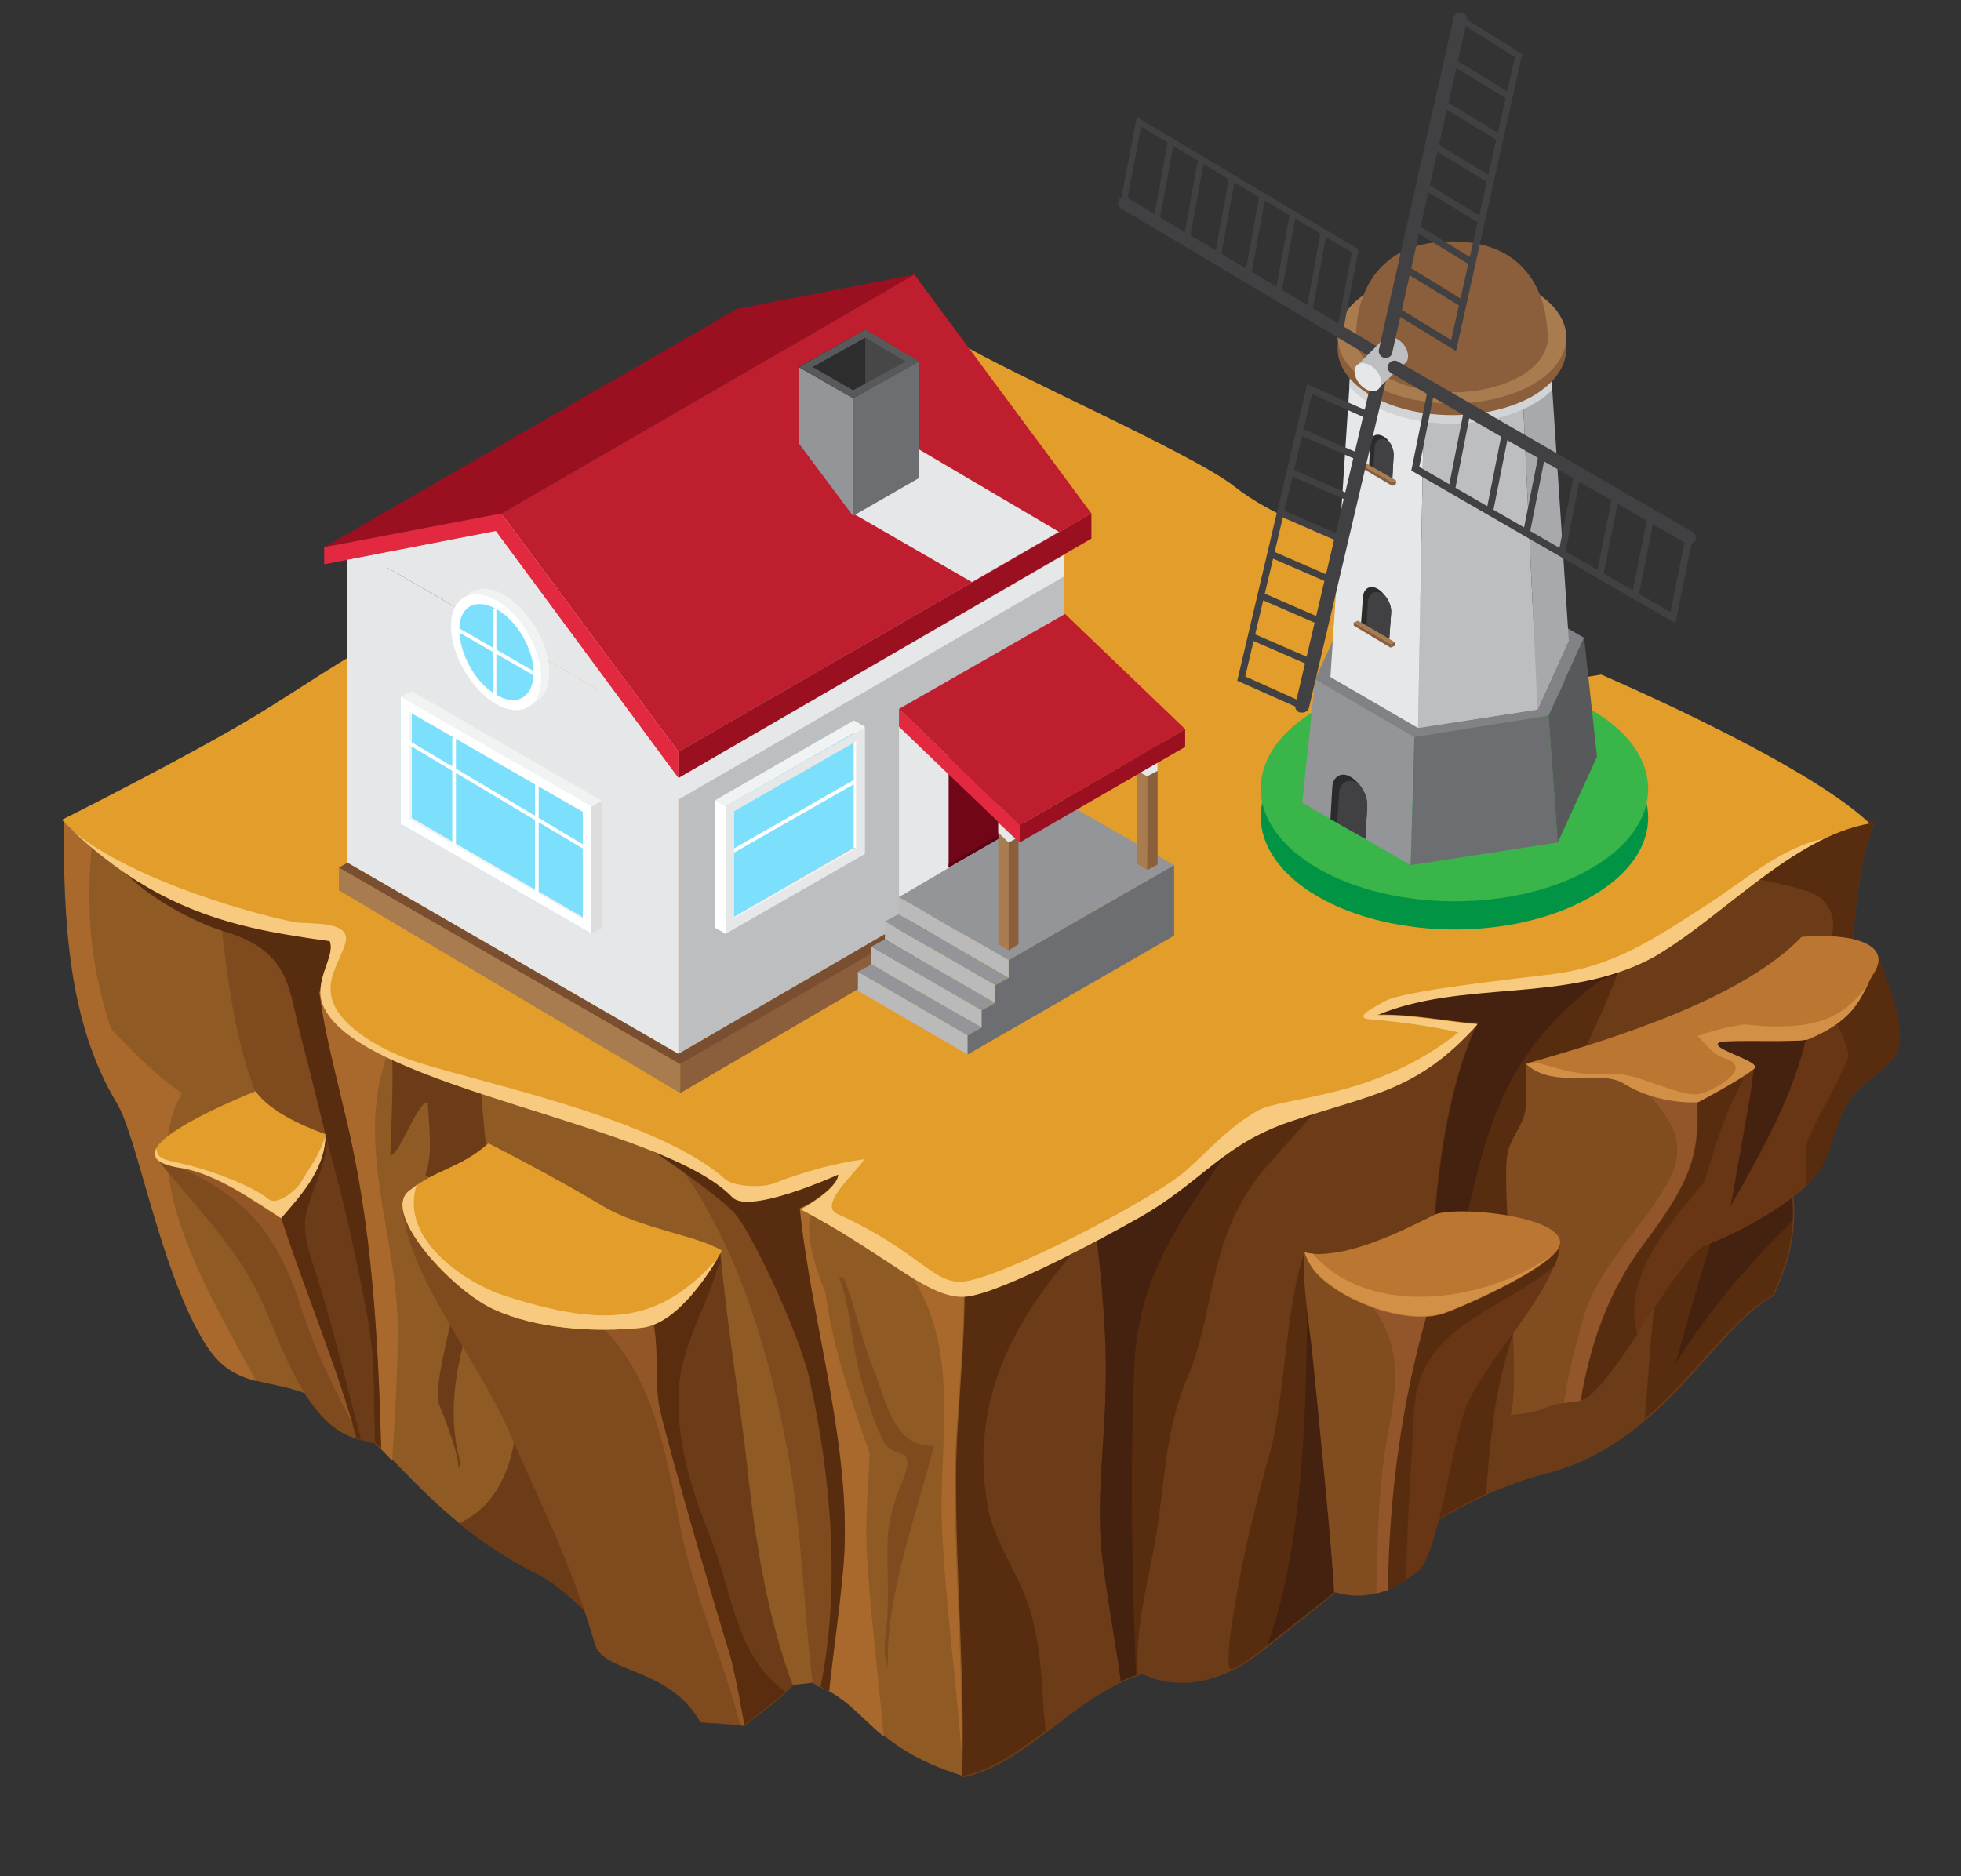 <?xml version="1.0" encoding="utf-8"?>
<!-- Generator: Adobe Illustrator 24.2.0, SVG Export Plug-In . SVG Version: 6.00 Build 0)  -->
<svg version="1.1" id="Layer_1" xmlns="http://www.w3.org/2000/svg" xmlns:xlink="http://www.w3.org/1999/xlink" x="0px" y="0px"
	 viewBox="0 0 320 306.2" style="enable-background:new 0 0 320 306.2;" xml:space="preserve">
<rect x="0" y="0" width="320" height="306.2" fill="#333333" stroke="none"/>
<style type="text/css">
	.st0{fill:#94D7EB;}
	.st1{fill:#582D0F;}
	.st2{fill:#6C3B17;}
	.st3{fill:#45220F;}
	.st4{fill:#905A24;}
	.st5{fill:#A9692C;}
	.st6{fill:#7F4A1E;}
	.st7{fill:#814C1F;}
	.st8{fill:#93562B;}
	.st9{fill:#683515;}
	.st10{fill:#5A2D0F;}
	.st11{fill:#935627;}
	.st12{fill:#E29D2A;}
	.st13{fill:#F8CA80;}
	.st14{fill:#BB7731;}
	.st15{fill:#D19046;}
	.st16{fill:#B8874C;}
	.st17{opacity:0.48;fill:#74441C;enable-background:new    ;}
	.st18{fill:#009444;}
	.st19{fill:#39B54A;}
	.st20{fill:#808285;}
	.st21{fill:#939598;}
	.st22{fill:#6D6E71;}
	.st23{fill:#58595B;}
	.st24{fill:#BCBEC0;}
	.st25{fill:#D1D3D4;}
	.st26{fill:#E6E7E8;}
	.st27{fill:#A7A9AC;}
	.st28{fill:#2B2B2B;}
	.st29{fill:#414042;}
	.st30{fill:#8B5E3C;}
	.st31{fill:#A97C50;}
	.st32{fill:#BE1E2D;}
	.st33{fill:#9B1021;}
	.st34{fill:#E2293F;}
	.st35{fill:#474747;}
	.st36{fill:#2D2D2D;}
	.st37{fill:#7A4E31;}
	.st38{fill:#BABABA;}
	.st39{fill:#7CE0FC;}
	.st40{fill:#FFFFFF;}
	.st41{fill:#F1F2F2;}
	.st42{fill:#DDDDDD;}
	.st43{fill:#700618;}
	.st44{fill:#5B0417;}
</style>
<path class="st0" d="M-188,20.8c-0.4,1.5-0.8,2.9-1.3,4.4C-188.7,23.8-188.3,22.3-188,20.8z"/>
<g>
	<path class="st1" d="M83.4,91.6c-0.2,1.2-0.7,2.5-0.8,3.8c-0.2,1.5-0.1,3.1-0.5,4.5l-0.2,0.1c0.8,0.4,2.9-0.5,3.9-0.5
		c1.4-0.1,3.2,0.6,2.8-1.1C88.1,95.6,85,93.9,83.4,91.6z"/>
	<path class="st1" d="M247.2,108.5c-2.1,1-4.3,1.7-5.9,3.3c-1.5,1.5-2.3,2.8,0,3.9c1.6,0.8,3.3,1,5.1,1.1c1.9,0.1,3.7-0.4,5.3,0.5
		c0-3.8,0.7-7.7,0.6-11.3C251.1,105.7,248.2,108,247.2,108.5z"/>
	<g>
		<path class="st2" d="M305.9,134.3l-4.5-1c-9.8-2.5-21-2.5-31.3-3c-22.9-1.1-44.8,2.4-65.2,11.4c-21.4,9.4-45.6,26.8-53.4,48.4
			c-5.5,15.2-9.6,32.8-6.9,48.9c2.8,17,12.7,33.8,12.5,51.1c10.4-2.1,18.5-13.6,29.4-16.9c0,0,8.3,5,19.2-3.5
			c14.6-11.5,29.3-24.8,46.6-29.2c19.2-4.9,26.9-23.3,37.1-29c8.3-17.6-2.3-21.3,5.7-34.3C305.1,160.6,300.4,148.3,305.9,134.3z"/>
		<path class="st1" d="M212.9,204.4c-3,8-3.3,24.1-5.6,32.4c-2.2,7.9-4.2,15.9-5.6,24c-0.5,2.9-1,5.8-1.2,8.8
			c-0.1,1.8,0.1,2.5,0.1,2.5c0.1,0.1,0.2,0.3,0.3,0.4c1.5-0.7,3-1.7,4.6-2.9c5.1-4,10.2-8.2,15.4-12.2c0.4-6.5,1.6-13,2.7-19.5
			c1.3-7.6,3.1-16.7-0.3-24C221.9,210.6,212.9,204.4,212.9,204.4z"/>
		<path class="st3" d="M217.7,259.9c0.8-5.5,1.8-11,2.7-16.5c1.4-8.7-5.1-24.2-7.1-31.8c-0.1,19.2-0.7,41-6.5,56.9
			C210.5,265.6,214.1,262.7,217.7,259.9z"/>
		<path class="st1" d="M305.9,134.3l-4.5-1c-0.3-0.1-0.6-0.1-0.9-0.2c-6.1,3.1-11.9,6.5-17.7,10.1c4.2,0.1,8,1,12,2.2
			c4.4,1.3,5.4,6,3.3,8.8c-4.5,17.4-21.8,28.7-26,46.2c-2.5,10.2-2.8,20.8-3.7,31.2c8.5-7.3,14.1-16.5,20.8-20.1
			c8.3-17.6-2.3-21.3,5.7-34.3C305.1,160.6,300.4,148.3,305.9,134.3z"/>
		<path class="st3" d="M299.9,166.2c-5.1,8.1-10.9,15.8-16.8,23.5c-3.3,11-6.7,21.9-9.7,32.9c5.4-8.6,11.8-16.2,19.1-23.3
			c0.4-8.2-3.3-12.8,2.4-22.2C297.3,173.3,298.9,169.6,299.9,166.2z"/>
		<path class="st1" d="M155.6,206c-0.4,0.1-0.8,0.1-1.2,0c-0.9,20.2-1.2,40.3-1.9,60.5c2.5,7.8,4.5,15.5,4.4,23.4
			c4.9-1,9.3-4.1,13.7-7.4c-0.1-1.3-0.2-2.6-0.3-3.8c-0.4-6-0.7-12.2-2.9-17.9c-1.8-4.8-5.1-9.4-6.1-14.4
			c-3.3-16.8,3.6-30.5,14.6-42.8C169.4,204.7,162.6,205.1,155.6,206z"/>
		<path class="st1" d="M230.5,250.5c3.9-2.5,7.9-4.8,12-6.7c0.3-4.3,0.7-8.6,1.3-12.9c1.5-10.4,5-18.9,8.8-28.7
			c3.4-8.7,1-18.1,4.3-26.7c2.6-6.8,6.1-12.9,8-19.6c-4.4,2.3-10,3.8-14.6,3.7c-5.6-0.1-11.3-0.8-16.7,0.9
			c0.3-0.1-15.9,3.5-11.8,5.1c1,0.1,5.4,1.2,6.3,1.5c0.5,0.2,13-0.3,13-0.3c-9.1,19.7-7.2,48.5-8.9,69.4
			C231.7,241.2,231.2,245.9,230.5,250.5z"/>
		<path class="st3" d="M230.5,250.5c1-0.6,2-1.3,3-1.9c0.5-8.4,1.8-16.6,2.8-25c1.1-9,1.5-18,3.5-26.9c3.4-15.2,7.3-26,20.7-36.2
			c1.1-0.8,2.2-1.2,3.4-1.4c0.4-1.1,0.7-2.1,1.1-3.2c-4.4,2.3-10,3.8-14.6,3.7c-5.6-0.1-11.3-0.8-16.7,0.9
			c0.3-0.1-15.9,3.5-11.8,5.1c1,0.1,5.4,1.2,6.3,1.5c0.5,0.2,13-0.3,13-0.3c-9.1,19.7-7.2,48.5-8.9,69.4
			C231.7,241.2,231.2,245.9,230.5,250.5z"/>
		<path class="st1" d="M193.7,225c4.7-11.1,3.3-22.2,11.8-33.2c1.9-2.5,15.1-16.3,15.6-19.2c-9.5,3.1-37.1,19.8-42.3,27.8
			c1,8.9,1.9,17.9,1.6,26.9c-0.2,9.1-1.6,18-0.5,27c0.8,6.7,2.1,13.4,3,20c0.9-0.4,1.8-0.8,2.8-1.1c-0.5-7.1,1.4-14,2.7-21.1
			C190.1,242.8,189.9,234,193.7,225z"/>
		<path class="st3" d="M202.9,184.3c0.1-0.4,0.1-0.9,0.2-1.3c-9.5,3.1-19,9.4-24.3,17.5c1,8.9,1.9,17.9,1.6,26.9
			c-0.2,9.1-1.6,18-0.5,27c0.8,6.7,2.1,13.4,3,20c0.8-0.4,1.6-0.7,2.5-1c-0.7-16.7-1-33.5-0.3-50.3
			C185.7,207.1,194,197.3,202.9,184.3z"/>
		<path class="st4" d="M154.5,191.2c-7.9-19.6-40.3-37.1-60.1-45.6c-19.9-8.4-46.8-8.4-68.3-9.3c-5.8-0.3-10.4-0.5-15.6-2
			c0,15.7,0.6,32.4,8.7,45.8c3.3,5.5,6.9,26.5,13.9,38.4c4.7,8.1,9.5,6.2,17,9c11.8,4.3,17.6,19.4,37.5,29.3
			c7.1,3.5,11.6,12.6,26.3,17c8.5,2.5,18.8,0.8,18.8,0.8c8.6,3.1,8.9,10.4,24.3,15.2c0.5-15.6-1-31.6-1-48.2
			C155.9,226.7,160.1,205.1,154.5,191.2z"/>
		<path class="st2" d="M74.9,248.6c3.5,2.9,7.6,5.7,12.6,8.2c4.3,2.1,7.6,6.3,12.8,10.2c-3.8-8.4-7.3-16.9-9.7-25.7
			c-3.1-11.5-4.2-23.6-7.7-35c0,0.1,0,0.2-0.1,0.4c1.8,5.8,2.6,12.9,1.8,19.9C84.7,236.3,82.5,245.2,74.9,248.6z"/>
		<path class="st5" d="M155.5,208.2c-2.6-1.8-6.7-4.7-10.1-5.4c0,0.2,0.1,0.5,0.1,0.9c0.1,0.4,0.3,0.8,0.4,1.2
			c0.4,0.4,0.9,0.7,1.3,1.2c10,12.7,6,28.1,6.5,42.6c0.5,12.5,2.3,24.9,3.2,37.4c0.2-14.4-1.1-29.1-1.1-44.4
			c0-9.4,1.6-21.5,1.5-32.6C156.8,208.9,156.1,208.6,155.5,208.2z"/>
		<path class="st5" d="M144.2,283.4c-0.9-10.4-2.3-20.7-2.8-31.1c-0.2-4.8,0.3-9.9,0.5-15.1c-3-8.6-6-17.2-7.2-26.2
			c-2.5-6.3-4.6-13.4,0.3-17c1.3-0.9,2.7-1.6,4.1-2c-0.9-0.5-1.8-0.9-2.9-1.2c-3.7,1.9-7.7,3.2-11.9,3.9c7.2,18.1,10.4,37.1,10,56.2
			c0.1,0.2,0.2,0.4,0.2,0.5c1.1,3.3,0.3,7.1-0.5,10.5c0.1,0.3,0.1,0.6,0.1,0.9c0,4.2-0.2,8.3-0.8,12.3
			C138,276.9,140.2,280.1,144.2,283.4z"/>
		<path class="st5" d="M12.4,134.8c-0.7-0.2-1.3-0.3-2-0.5c0,15.7,0.6,32.4,8.7,45.8c3.3,5.5,6.9,26.5,13.9,38.4
			c2.7,4.7,5.5,6,8.8,6.9c-7.1-13.3-19.9-33.6-12.1-47c-4.5-2.8-11.2-10.1-11.2-10.1c0,1.2-3.2-7.8-3.8-17.6
			c-0.2-4.5-0.2-8.9,0.4-13.4C14.1,136.5,13.2,135.7,12.4,134.8z"/>
		<path class="st5" d="M64,238.4c0.4-7,0.9-14,0.9-21c0.1-15.9-7.6-31.4-1.1-46.8c-1.4-1.3-2.7-2.6-3.7-4c-3.8-2-7.2-4.6-11.1-6.2
			c-0.1,2.2-0.3,4.4-0.6,6.6c0,0.2,0.1,0.5,0.1,0.7c3.5,8.9,5.2,18,6.9,27.5c0.2,0.4,0.4,0.9,0.5,1.4c0.5,2.2,0.9,4.5,1.4,6.7
			c0.5,0.8,0.9,1.7,0.9,2.8c0.6,9.3,1.7,18.4,1,27.6C60.8,235.1,62.4,236.7,64,238.4z"/>
		<path class="st6" d="M56.1,149.5c-5.5-0.8-19.1-2.4-20.4-2.4c1,9,1.9,18.1,4.5,26.8c2.8,9.2,8,17.4,11.4,26.4
			c4,10.9,6.1,22.1,7.7,33.4c1,0.9,1.9,1.8,2.9,2.8c-0.5-18.2-1.5-36.5-5.8-54.2c-2.4-10.2-3.6-13.5-4.5-20
			C52.9,161,57.1,149.7,56.1,149.5z"/>
		<path class="st1" d="M56.1,149.5c-5.5-0.8-36.4-9.6-37.7-9.6c4.1,6.4,14.9,11.3,18.8,12.3c10,3.2,9.9,9.1,11.7,16.2
			c2.4,9.2,4.7,18.6,6.8,27.9c2.7,12.2,5.6,25.9,5.4,39.1c0.4,0.3,0.7,0.7,1.1,1c-0.5-18.2-1.5-36.5-5.8-54.2
			C54,172,53,168.4,52.1,161.9C53.1,160.7,57.1,149.7,56.1,149.5z"/>
		<path class="st6" d="M148.7,186.4c-10.2,0.3-41.7-4-39.3,1.8c7.1,9.4,14.5,23.3,19.3,49.6c2.2,12.4,2.4,24.4,3.9,36.9
			c0.6,0.3,2.2,1,2.7,1.3c0.7-6.6,1.7-13.2,2.3-20c1.7-18.9-5.2-40-7.1-58.8C130.6,197.2,145.4,190.2,148.7,186.4z"/>
		<path class="st1" d="M148.7,186.4c-10.2,0.3-58.5-16.9-68.1-13.8l11.7,7.6c10.4,3.6,27,16.8,26.9,17.2c2.4,1.3,11.2,20,12.9,27.7
			c3.5,15.9,5.1,34,1.8,50.2c0.5,0.2,0.9,0.5,1.4,0.7c0.7-6.6,1.7-13.2,2.3-20c1.7-18.9-5.2-40-7.1-58.8
			C130.6,197.2,145.4,190.2,148.7,186.4z"/>
		<path class="st7" d="M257.4,228.7c5-0.4,16.2-23.9,21.1-25.6c4.9-1.7,14.6-7.1,17.6-11.1c2.9-3.9,2.7-7.1,5-11.3
			c2.3-4.3,4.7-4.2,7.9-8.1c3.3-4-3.2-17.7-3.2-17.7l-24.6,8.1c-2.6,1-5.3,1.9-8,2.8c-1.4,0.5-2.9,1-4.3,1.6
			c-5.7,2.2-11.5,4.2-17.5,5.9c-0.2,0-0.4,0.1-0.6,0.1c-0.5,0.2-0.9,0.2-1.3,0.1l-0.5,0.2c0,0,0.2,6-0.1,7.6c-0.5,2.7-2.7,4.7-3,7.6
			c-0.8,6,2.4,36.4,0.6,42C252.8,230.5,251.2,229.2,257.4,228.7z"/>
		<path class="st8" d="M258.5,214.7c-1.4,4.7-2.6,9.5-3.3,14.3c0.6-0.1,1.3-0.2,2.2-0.3c0.6-0.1,1.2-0.4,1.9-0.9
			c2.3-8.9,7-17,11.8-25.4c3.5-6.2,6.3-12.5,8.8-19.1c1.1-3,3.1-4.6-2.6-5.1c-3-0.2-6-0.4-9-0.5c4,4.8,7.5,8.4,3.9,15.2
			C268.2,200.2,260.9,206.7,258.5,214.7z"/>
		<path class="st9" d="M257.9,228.6c5.2-1.8,15.9-23.9,20.6-25.5c4.9-1.7,14.6-7.1,17.6-11.1c2.9-3.9,2.7-7.1,5-11.3
			c2.3-4.3,4.7-4.2,7.9-8.1c3.3-4-3.2-17.7-3.2-17.7c0-0.7-16.1,5.2-28.6,14.5c-2.6,2.7-0.3,9.7-0.3,10.4c0.5,8.8-1.3,13.4-8.6,23.1
			C262.4,210.7,259.5,219.4,257.9,228.6z"/>
		<path class="st1" d="M284.5,176.2c-0.1,0-0.2-0.1-0.2-0.2c-0.6-0.4-1.2-0.8-1.8-1.2c-1.9-0.6-4.2,0.3-6.3,0.7
			c0.3,2.1,0.8,3.9,0.8,4.3c0.5,8.8-1.3,13.4-8.6,23.1c-5.9,7.8-8.9,16.5-10.4,25.7c2.3-0.8,5.7-5.6,9.2-10.8
			c-2.6-9,4.7-17.5,10.9-24.9C279.9,187.2,281.5,181.4,284.5,176.2z"/>
		<path class="st9" d="M235.3,205.3c-7.4,2.6-15.4,0.3-22.4-0.9c-0.5,5.1,0.9,12.3,1.4,17.9c0.6,6,3.2,31.7,3.4,37.5
			c4.9,1.6,8.6,0.1,13.3-3c3.3-2.1,5-15.7,7.6-25.3c2.2-8.4,15.6-20.3,15.9-29l-0.5,0.4C247.8,198.2,240.8,203.4,235.3,205.3z"/>
		<path class="st1" d="M224.8,260c1.5-0.4,3.1-1.2,4.7-2.1c0-7,0.5-14,0.9-21c0.3-4,0-9,1.7-12.8c3.8-8.7,14.5-11.4,21.6-17.5
			c0.5-1.2,0.8-2.4,0.9-3.6c-6.3,5-14.8,8.6-23,9.4c0,0.2-0.1,0.4-0.1,0.6C226.3,228.4,225.2,244.1,224.8,260z"/>
		<path class="st7" d="M214.3,222.3c0.6,6,3.2,31.7,3.4,37.5c3.2,1,5.9,0.7,8.7-0.4c0.1-18.2,3.2-38.6,9.8-55.9
			c-7,1.8-16.8,2-23.3,0.9C212.4,209.5,213.8,216.8,214.3,222.3z"/>
		<path class="st8" d="M224.6,260.1c0.6-0.2,1.2-0.4,1.9-0.6c0.1-14.7,2.2-30.8,6.5-45.5c-3.2,0.3-6.5,0-9.2-1
			c4.7,6.2,4.3,12.3,3,19.4C224.9,241.5,224.8,250.8,224.6,260.1z"/>
		<path class="st2" d="M41.4,194c0.7,6.3,5,14.8,8,20.8c2.8,5.7,5.6,11.5,8.8,20.1c0.7,0,2.2,0.7,2.9,0.6
			c-0.1-7.4,0.2-13.5-1.2-20.9c-3-15.8-4.7-21.6-6.8-29.4C49.5,187.3,45.5,192.5,41.4,194z"/>
		<path class="st10" d="M53.4,186.2c-0.1-0.4-0.2-0.7-0.3-1.1c-3.7,2.2-7.6,7.3-11.7,8.8c0.7,6.3,5,14.8,8,20.8
			c2.8,5.7,5.6,11.5,8.8,20.1c0.2,0,0.4,0,0.7,0.1c-2.3-8.7-4.3-17.3-7-26c-1-3.3-2.8-7.5-1.9-11C51,193.9,53.1,190.4,53.4,186.2z"
			/>
		<path class="st6" d="M25.4,188.9c6.1,7.5,13.3,14.7,17.2,23.2c3.2,6.9,7.2,20.5,15.6,22.7c-3.2-11.8-9.7-27.3-12.3-36
			C44.4,194.2,35.1,180,25.4,188.9z"/>
		<path class="st6" d="M25.2,189.1c0.1-0.1,0.1-0.1,0.2-0.1l0,0L25.2,189.1z"/>
		<path class="st11" d="M25.4,188.9c0.1,0.2,0.3,0.3,0.4,0.5c0.4,0,0.8,0,1.2,0.2c13.2,5.2,18.3,11.8,22.2,24
			c2,6.2,4.7,11.9,7.8,17.7c0.2,0.4,0.4,0.8,0.6,1.3c-3.4-11.5-9.2-25.6-11.7-33.8C44.4,194.2,35.1,180,25.4,188.9z"/>
		<path class="st6" d="M144.9,272c-0.4-11.7,4.8-25.2,7.5-36c-6.7,0.2-7.8-7.5-9.8-12.4c-2-4.7-3.2-11-4.9-15l-0.8-0.3
			c2,5.4,2.1,12,3.9,17.8c0.8,2.5,1.5,5,2.6,7.4c0.4,0.9,0.8,2,1.5,2.7c0.8,0.8,2.6,0.9,3,1.7c0.7,1.4-1.2,5-1.7,6.6
			c-0.9,3-1.4,5.1-1.4,8.3c0,3.5,0.2,7.1,0,10.6C144.8,265.9,143.7,269.5,144.9,272z"/>
		<path class="st2" d="M79.5,188.2c-0.5-2.3-1.1-13.4-1.8-15.6c-2-1.2-5.7-0.9-7.9-1.6c-1.3-0.4-6.4-1-5.7-0.3l-0.4-0.3
			c0.8,2.2,0,15.9,0,18.2c1.6-0.3,4.4-8.8,6.1-8.7c0.2,4.2,0.9,8.3-0.4,11.9c4.8,2.5,3,6.4,2.6,10.6c-0.5,4.9,3.2,2.1,2.8,7
			c-0.3,4-3.9,15.4-3.3,19.4c0,0,3.4,8.2,3.3,10.6c0,0.4,0.1,0.1,0.4-0.5c-3.1-10.6,0.6-21.1,4.1-31.4c-0.1-2.1-0.1-4.2,0-6.3
			c0.1-1.5,0.1-3,0.2-4.4C78.5,191.4,79.7,193.5,79.5,188.2z"/>
		<path class="st12" d="M305.1,134.4c-9.3-8.9-35.8-20.8-43.8-24.3l-17.6,2.8c2.1-1.5,6.9-5.2,8.6-7c-16.2-15.8-37.7-16.1-51-26.6
			c-6.6-5.2-36.4-18.3-44.3-23.1c-18.1,9.8-31.4,9.7-39.2,19.2c-7.8,9.4-23.4,10.5-34.3,16.2c0.6,1.4,2,4.6,2.7,6
			c-13.8-2.2-31,11-44.3,19.1c-11.6,7-31.8,17.1-31.8,17.1c15.2,15,28.3,17.6,43.7,19.7c1.1,2.6-3,6.7-0.9,10.9
			c6.5,13.2,55.1,18.9,66.6,30.9c2.8,2.9,17.3-3.7,17.3-3.7c0,2.4-6.1,5.7-6.1,5.7c14.3,7.5,21.1,15,27.2,14.2
			c6-0.8,22.4-9.7,27.7-12.7c10.4-5.8,13.7-12,24.8-15.8c13.6-4.6,20.8-4.9,30.7-15.9c-5.6-0.5-10.6-1.6-16.4-1.5
			c14.1-5.9,30.8-1.8,45-9.4C280.9,150,292.2,136.7,305.1,134.4z"/>
		<path class="st13" d="M297.6,136.9c-7,1.4-13.3,7.1-19.1,10.8c-8.3,5.3-14.9,10-25.2,11.3c-6.5,0.8-24.3,2.7-27.3,4.4
			c-2.7,1.5-5.2,2.8-2.1,3c7.9,0.6,14.1,2.1,14.1,2.1c-13.8,11-28.7,10.4-32.8,12.8c-4.6,2.6-7.8,6.3-11.6,9.7
			c-5.2,4.6-28.8,16.9-35.9,18.1c-5.3,0.9-7.2-4.7-21.1-11c-3.3-1.5,3.9-7.5,4.4-8.9c-5,0.7-9.7,2-14.6,3.9c-2,0.8-6.5,0.6-8-0.6
			c-11.9-10.6-43.7-16.5-52.2-19.8c-4.7-1.8-11.6-5.7-12.2-10.5c-0.4-2.9,1.4-5.3,2.3-8.1c1.4-4-6-3.2-8.2-3.6
			c-8.2-1.6-29.9-8-38-16.6l0,0c15.2,15,28.3,17.6,43.7,19.7c1.1,2.6-3,6.7-0.9,10.9c6.5,13.2,55.1,18.9,66.6,30.9
			c2.8,2.9,17.3-3.7,17.3-3.7c0,2.4-6.1,5.7-6.1,5.7c14.3,7.5,21.1,15,27.2,14.2c6-0.8,22.4-9.7,27.7-12.7
			c10.4-5.8,13.7-12,24.8-15.8c13.6-4.6,20.8-4.9,30.7-15.9c-5.6-0.5-10.6-1.6-16.4-1.5c14.1-5.9,30.8-1.8,45-9.4
			C278.6,151.2,287.7,141.7,297.6,136.9z"/>
		<path class="st1" d="M296.2,192c2.9-3.9,2.7-7.1,5-11.3c2.3-4.3,4.7-4.2,7.9-8.1c3.3-4-3.2-17.7-3.2-17.7c0-0.1-0.5,0-1.4,0.3
			c-1.6,3.2-3.6,6.3-6.4,8.5c1.9,3.5,3.9,8.1,3.5,8.9c-2.6,6.2-5.1,9.6-6.8,14c-0.5,1.7,0.4,5.3-0.2,7
			C295.3,193,295.8,192.5,296.2,192z"/>
		<path class="st3" d="M282.4,196.9c5.1-9.1,10.3-18.1,12.5-28.2c-5,1.1-12.5-0.8-17.7,0c-1.7,1.8,8.2,3.6,9,5.5
			c0,0-0.5,4.3-0.8,5.8C284.4,185.7,283.4,191.3,282.4,196.9z"/>
		<path class="st14" d="M280.6,170.1c1.1-0.5,13.3,0.1,14.5-0.5c8.4-3.5,8.6-7.6,10.7-10.8c3-4.7-3.5-6.6-11.8-5.9
			c-9.5,9.9-30,16.5-45,20.7c4.5,4.1,12,0.8,15.8,3.1c5.7,3.6,12.2,3.1,12.2,3.1s6.7-3.5,9.2-5.5
			C287.5,173.2,278.5,171.1,280.6,170.1z"/>
		<path class="st15" d="M280.6,170.1c1.1-0.5,13.3,0.1,14.5-0.5c7-2.9,8.3-6.2,9.8-9.1c-3.5,4.9-7.6,8.1-20.2,6.7c0,0,0,0-0.1,0
			c-2.5,0.4-4.8,0.9-7.3,1.8c-0.1,0-0.2,0-0.3,0.1c1.4,1.2,2.4,3,4.4,3.6c5.3,1.6-2.4,5.7-4.4,5.9c-2.7,0.3-9.4-3-12.2-3.2
			c-5.2-0.5-3.4,0.4-8.6-0.5c-1.7-0.3-4.2-1.3-5.9-1.5c-0.4,0.1-0.8,0.2-1.2,0.3c4.5,4.1,12,0.8,15.8,3.1c5.7,3.6,12.2,3.1,12.2,3.1
			s6.7-3.5,9.2-5.5C287.5,173.2,278.5,171.1,280.6,170.1z"/>
		<path class="st14" d="M234.2,198.2c0,0-5.9,3-8.9,4.1c-3.5,1.4-8.5,2.9-12.4,2.2c0.3,0.9,1.1,2.5,2,3.4c4.3,4.6,14.9,8.6,20.9,6.4
			c3.9-1.4,16.9-7.3,18.6-10.7C256.6,198.7,238.4,196.7,234.2,198.2z"/>
		<path class="st15" d="M214.2,204.6c-0.4,0-0.9-0.1-1.3-0.2c0.3,0.9,1.1,2.5,2,3.4c4.3,4.6,14.9,8.6,20.9,6.4
			c3.4-1.2,13.6-5.8,17.3-9.2C241.9,212.7,223.3,215.1,214.2,204.6z"/>
		<path class="st12" d="M30,190.7c5.7,1.2,11.1,5.1,15.8,8.1c3.2-3.7,7.3-8.1,7.3-13.7c-4.1-1.5-9-3.7-11.4-7
			C32.8,181.7,17.3,189.1,30,190.7z"/>
		<path class="st13" d="M43.8,195.7c-2.7-2.2-9.6-4.9-15.5-6.1c-3-0.6-2.6-1.6-2.8-2.1c-0.7,1.5,0.4,2.6,4.6,3.2
			c5.7,1.2,11.1,5.1,15.8,8.1c3.1-3.6,7.1-7.9,7.2-13.3c-1.3,3.5-2.2,4.5-4.1,7.6C48.1,194.5,45.1,196.8,43.8,195.7z"/>
		<path class="st2" d="M108.4,206.3c-2.3,2.2-3.6,4.1-5,6.8c-3.4,6.8-5.1,11.7-3.2,19.5c2.3,9.3,5.9,18.2,9.3,27.3
			c2.3,6.2,5.7,17.8,12,21.8c2.5-2.1,5.7-4.2,7.9-6.6c-4-10.4-6.2-23.7-7.4-35.2c-1.3-11.6-3.4-23.7-4.4-35.2
			C114.7,203.6,110.1,204.6,108.4,206.3z"/>
		<path class="st10" d="M117.6,206c0-0.5-0.1-0.9-0.2-1.4c-2.8-1.1-7.4,0-9.1,1.6c-2.3,2.2-3.6,4.1-5,6.8
			c-3.4,6.8-5.1,11.7-3.2,19.5c2.3,9.3,5.9,18.2,9.3,27.3c2.3,6.2,5.7,17.8,12,21.8c2.1-1.8,4.7-3.6,6.8-5.5
			c-8.1-5.6-8.6-15.9-12.2-25c-3-7.5-5.4-14.9-5.3-23c0.1-7.8,4-13.5,6.3-20.8C117.2,206.8,117.4,206.4,117.6,206z"/>
		<path class="st6" d="M103.2,210.4c-3.6-2-9.3-2.9-13.3-5.2c-3.5-2-20-8.7-24.2-8.3c0.7,11.2,12.3,25,17.5,37
			c5.6,12.9,10,21.2,13.9,34.5c1.4,4.7,12.2,3.7,17.2,12.7l7.1,0.5c0,0-1.5-8.8-2.6-12.3c-1.4-4.4-9.2-30.7-11.2-39.3
			C106.3,224.5,108.8,213.5,103.2,210.4z"/>
		<path class="st11" d="M106.3,214.6c-3,0.8-6.2,0.9-9.4,0.8c9.7,8.1,11.9,22.4,14.1,33.7c2.2,11.2,7,21.6,9.8,32.5l0.7,0.1
			c0,0-1.5-8.8-2.6-12.3c-1.4-4.4-9.2-30.7-11.2-39.3C106.7,226,107.7,219.2,106.3,214.6z"/>
		<path class="st12" d="M66.7,194.4c-4.5,3.7,7.2,16.3,13.9,19.3c7,3.2,16.4,3.8,24.1,3c7-0.7,13.1-12.6,13.1-12.6
			c-4.1-2.5-13.1-3.5-19.5-7.3c-8.3-5-18.6-10.2-18.6-10.2C75.1,190.7,71.1,190.8,66.7,194.4z"/>
		<path class="st13" d="M66.7,194.4c-4.5,3.7,7.2,16.3,13.9,19.3c7,3.2,16.4,3.8,24.1,3c5.5-0.6,10.5-8.2,12.4-11.3
			c-9.3,10.3-17.7,11.6-35,6c-5.2-1.7-17.1-8.7-14.1-18C67.5,193.8,67.1,194.1,66.7,194.4z"/>
	</g>
	<path class="st16" d="M162.7,141.9c0.2-0.1,0.5-0.2,0.8-0.3c-0.1-0.1-0.3-0.1-0.4-0.2L162.7,141.9z"/>
	<path class="st16" d="M240.1,147.9c-0.1,0.2-0.2,0.4-0.4,0.5C240,148.2,240,148,240.1,147.9z"/>
	<path class="st17" d="M136.6,118.4c0.2,0.1,0.3,0.1,0.5,0.1c-0.2-0.3-0.4-0.6-0.5-0.9V118.4z"/>
</g>
<g>
	<g>
		<g>
			<path class="st18" d="M259.6,120.4c-12.4-7.1-32.4-7.2-44.7,0c-12.3,7.1-12.2,18.7,0.1,25.9c12.4,7.2,32.4,7.2,44.7,0
				C272.1,139.2,272,127.6,259.6,120.4L259.6,120.4z"/>
		</g>
	</g>
	<g>
		<g>
			<path class="st19" d="M259.6,115.8c-12.4-7.1-32.4-7.1-44.7,0c-12.3,7.2-12.2,18.7,0.1,25.9c12.4,7.2,32.4,7.2,44.7,0
				C272.1,134.5,272,122.9,259.6,115.8L259.6,115.8z"/>
		</g>
	</g>
	<g>
		<g>
			<polygon class="st20" points="258.5,104.1 242.4,94.8 220.4,98.2 214.6,110.9 230.8,120.3 252.7,116.8 			"/>
		</g>
	</g>
	<polygon class="st21" points="214.6,110.9 212.5,131 230.2,141.2 230.8,120.3 	"/>
	<polygon class="st22" points="230.8,120.3 230.2,141.2 254.2,137.5 252.7,116.8 	"/>
	<polygon class="st23" points="252.7,116.8 254.2,137.5 260.6,123.5 258.5,104.1 	"/>
	<g>
		<g>
			<polygon class="st24" points="256,104.5 241.7,96.3 222.3,99.3 217.2,110.5 231.4,118.8 250.9,115.8 			"/>
		</g>
	</g>
	<g>
		<g>
			<polygon class="st25" points="252.7,54.4 240.9,47.6 224.7,50.1 220.4,59.4 232.3,66.3 248.4,63.8 			"/>
		</g>
	</g>
	<polygon class="st26" points="232.3,66.3 232.3,68.9 231.4,118.8 217.1,110.5 220.2,63.1 220.4,59.4 	"/>
	<polygon class="st24" points="250.9,115.8 231.4,118.8 232.3,68.9 232.3,66.3 248.4,63.8 248.6,66.9 	"/>
	<polygon class="st27" points="256,104.5 250.9,115.8 248.6,66.9 248.4,63.8 252.7,54.4 253.3,63.6 	"/>
	<g>
		<g>
			<path class="st28" d="M227,100.1l-0.3,4.2l-3.7-2.1l-0.9-0.5l0.3-4.2c0.1-1.5,1.2-2.1,2.4-1.4c0.4,0.2,0.8,0.6,1.1,1
				C226.7,98,227.1,99.1,227,100.1z"/>
		</g>
	</g>
	<g>
		<g>
			<path class="st29" d="M227,100.1l-0.3,4.2l-3.7-2.1l0.2-3.9c0.1-1.5,1.2-2.1,2.4-1.4c0.1,0.1,0.2,0.1,0.3,0.2
				C226.7,98,227.1,99.1,227,100.1z"/>
		</g>
	</g>
	<g>
		<g>
			<path class="st25" d="M253.3,63.6c-0.8,0.9-1.9,1.7-3.2,2.4c-0.5,0.3-1,0.6-1.6,0.8c-4.7,2.2-10.8,2.8-16.3,2
				c-3.1-0.5-6-1.4-8.4-2.8c-1.5-0.9-2.7-1.9-3.6-2.9l0.2-3.7l11.9,6.9l16.1-2.5l4.3-9.4L253.3,63.6z"/>
		</g>
	</g>
	<g>
		<g>
			<path class="st30" d="M250.1,49.3c-7.3-4.2-19.1-4.2-26.4,0c-7.3,4.2-7.2,11.1,0.1,15.3s19.1,4.2,26.4,0
				C257.4,60.3,257.4,53.5,250.1,49.3L250.1,49.3z"/>
		</g>
	</g>
	<g>
		<g>
			<path class="st31" d="M250.1,47.4c-7.3-4.2-19.1-4.2-26.4,0c-7.3,4.2-7.2,11.1,0.1,15.3s19.1,4.2,26.4,0
				C257.4,58.5,257.4,51.6,250.1,47.4L250.1,47.4z"/>
		</g>
	</g>
	<g>
		<g>
			<path class="st30" d="M248,48.6c-6.1-3.5-16-3.5-22.1,0s-6.1,9.3,0.1,12.8c6.1,3.5,16,3.5,22.1,0C254.1,57.9,254.1,52.2,248,48.6
				L248,48.6z"/>
		</g>
	</g>
	<path class="st30" d="M221.3,55c0,0-0.9-15.6,15.6-15.6S252.5,55,252.5,55H221.3z"/>
	<g>
		<g>
			<path class="st28" d="M227.4,74.6l-0.2,3.6l-3.1-1.8l-0.7-0.4l0.2-3.6c0.1-1.3,1-1.8,2.1-1.2c0.4,0.2,0.7,0.5,1,0.9
				C227.2,72.7,227.5,73.7,227.4,74.6z"/>
		</g>
	</g>
	<g>
		<g>
			<path class="st29" d="M227.4,74.6l-0.2,3.6l-3.1-1.8l0.2-3.3c0.1-1.3,1-1.8,2.1-1.2c0.1,0,0.2,0.1,0.2,0.2
				C227.2,72.7,227.5,73.7,227.4,74.6z"/>
		</g>
	</g>
	<g>
		<polygon class="st31" points="221.6,101.3 227.6,104.8 227,105.1 220.9,101.6 		"/>
		<polygon class="st30" points="220.9,101.6 220.9,102.1 226.9,105.7 227,105.1 		"/>
		<polygon class="st30" points="226.9,105.7 227.6,105.4 227.6,104.8 227,105.1 		"/>
	</g>
	<g>
		<polygon class="st31" points="222.7,75.5 227.8,78.4 227.2,78.7 222.1,75.8 		"/>
		<polygon class="st30" points="222.1,75.8 222.1,76.3 227.2,79.3 227.2,78.7 		"/>
		<polygon class="st30" points="227.2,79.3 227.8,79 227.8,78.4 227.2,78.7 		"/>
	</g>
	<g>
		<g>
			<path class="st28" d="M223.1,131.7l-0.3,5.2l-4.6-2.6l-1.1-0.6l0.3-5.2c0.1-1.8,1.5-2.6,3-1.7c0.5,0.3,1,0.7,1.4,1.3
				C222.7,129.1,223.2,130.5,223.1,131.7z"/>
		</g>
	</g>
	<g>
		<g>
			<path class="st29" d="M223.1,131.7l-0.3,5.2l-4.6-2.6l0.3-4.8c0.1-1.8,1.5-2.6,3-1.7c0.1,0.1,0.2,0.1,0.3,0.2
				C222.7,129.1,223.2,130.5,223.1,131.7z"/>
		</g>
	</g>
	<g>
		<path class="st29" d="M212.9,116l-11-4.9l11.4-48.4l11,4.9L212.9,116z M203.2,110.4l8.9,4L223,68.3l-8.9-4L203.2,110.4z"/>
		<path class="st29" d="M212.5,116.3c-0.1,0-0.2,0-0.3,0c-0.6-0.1-1-0.7-0.8-1.4l12.7-54c0.1-0.6,0.7-1,1.4-0.8
			c0.6,0.1,1,0.7,0.8,1.4l-12.7,54C213.5,116,213,116.3,212.5,116.3z"/>
		<rect x="216.4" y="67" transform="matrix(0.399 -0.917 0.917 0.399 63.851 242.502)" class="st29" width="1.1" height="11"/>
		
			<rect x="214.9" y="73.7" transform="matrix(0.399 -0.917 0.917 0.399 56.78 245.116)" class="st29" width="1.1" height="11"/>
		
			<rect x="213.4" y="80.4" transform="matrix(0.399 -0.917 0.917 0.399 49.709 247.729)" class="st29" width="1.1" height="11"/>
		
			<rect x="211.9" y="87.2" transform="matrix(0.399 -0.917 0.917 0.399 42.694 250.457)" class="st29" width="1.1" height="11"/>
		
			<rect x="210.3" y="94" transform="matrix(0.399 -0.917 0.917 0.399 35.484 253.081)" class="st29" width="1.1" height="11"/>
		
			<rect x="208.8" y="100.7" transform="matrix(0.399 -0.917 0.917 0.399 28.414 255.692)" class="st29" width="1.1" height="11"/>
	</g>
	<g>
		<path class="st29" d="M219,54.9l-36.2-21.6l2.7-14.2l36.2,21.6L219,54.9z M183.9,32.8l34.4,20.5l2.3-12.1l-34.4-20.5L183.9,32.8z"
			/>
		<path class="st29" d="M223.7,58.1c-0.2,0-0.4,0-0.5-0.1l-40.3-24c-0.5-0.3-0.6-0.9-0.3-1.4s0.9-0.6,1.4-0.3l40.3,24
			c0.5,0.3,0.6,0.9,0.3,1.4C224.4,57.9,224,58.1,223.7,58.1z"/>
		
			<rect x="208.2" y="44.1" transform="matrix(0.179 -0.984 0.984 0.179 132.447 247.977)" class="st29" width="13.3" height="1"/>
		
			<rect x="203.2" y="41" transform="matrix(0.179 -0.984 0.984 0.179 131.386 240.464)" class="st29" width="13.3" height="1"/>
		
			<rect x="198.2" y="38" transform="matrix(0.179 -0.984 0.984 0.179 130.28 233.137)" class="st29" width="13.3" height="1"/>
		
			<rect x="193.3" y="35" transform="matrix(0.179 -0.984 0.984 0.179 129.173 225.806)" class="st29" width="13.3" height="1"/>
		
			<rect x="188.2" y="32" transform="matrix(0.179 -0.984 0.984 0.179 127.979 218.361)" class="st29" width="13.3" height="1"/>
		
			<rect x="183.3" y="28.9" transform="matrix(0.179 -0.984 0.984 0.179 127.006 210.967)" class="st29" width="13.3" height="1"/>
	</g>
	<g>
		<g>
			<g>
				<path class="st24" d="M227.1,55c-1.2-0.2-1.9,0.6-1.6,1.9c0.3,1.2,1.4,2.4,2.6,2.6c1.2,0.2,1.9-0.6,1.6-1.9
					C229.5,56.4,228.3,55.2,227.1,55L227.1,55z"/>
			</g>
		</g>
		<polygon class="st24" points="224.5,63.8 229.3,59.2 226.1,55 221.7,59.4 		"/>
		<g>
			<g>
				<path class="st26" d="M222.7,59.3c-1.2-0.2-1.9,0.6-1.6,1.9c0.3,1.2,1.4,2.4,2.6,2.6c1.2,0.2,1.9-0.7,1.6-1.9
					C225.1,60.7,223.9,59.5,222.7,59.3L222.7,59.3z"/>
			</g>
		</g>
	</g>
	<g>
		<path class="st29" d="M237.6,57.3L227,50.8l10.9-48.5l10.5,6.5L237.6,57.3z M228.3,50.3l8.5,5.2l10.4-46.2L238.7,4L228.3,50.3z"/>
		<path class="st29" d="M226.1,58.4c-0.1,0-0.2,0-0.2,0c-0.6-0.1-1-0.7-0.9-1.3l12.2-54.2c0.1-0.6,0.7-1,1.3-0.9s1,0.7,0.9,1.3
			l-12.2,54.2C227.1,58.1,226.7,58.4,226.1,58.4z"/>
		
			<rect x="233.3" y="41.2" transform="matrix(0.522 -0.853 0.853 0.522 71.936 221.708)" class="st29" width="1.1" height="11"/>
		
			<rect x="234.9" y="34.4" transform="matrix(0.522 -0.853 0.853 0.522 78.444 219.861)" class="st29" width="1.1" height="11"/>
		
			<rect x="236.5" y="27.7" transform="matrix(0.522 -0.853 0.853 0.522 84.952 218.012)" class="st29" width="1.1" height="11"/>
		<rect x="238" y="21" transform="matrix(0.522 -0.853 0.853 0.522 91.363 216.161)" class="st29" width="1.1" height="11"/>
		
			<rect x="239.6" y="14.3" transform="matrix(0.522 -0.853 0.853 0.522 97.875 214.215)" class="st29" width="1.1" height="11"/>
		
			<rect x="241.2" y="7.5" transform="matrix(0.522 -0.853 0.853 0.522 104.385 212.352)" class="st29" width="1.1" height="11"/>
	</g>
	<g>
		<path class="st29" d="M273.4,101.7l-43.1-24.9l2.9-14.3l43.1,24.9L273.4,101.7z M231.6,76.2l41,23.7l2.4-12l-41-23.7L231.6,76.2z"
			/>
		<path class="st29" d="M275.6,88.8c-0.2,0-0.4,0-0.6-0.2l-48-27.7c-0.5-0.3-0.7-1-0.4-1.5s1-0.7,1.5-0.4l48.1,27.8
			c0.5,0.3,0.7,1,0.4,1.5C276.4,88.6,276,88.8,275.6,88.8z"/>
		
			<rect x="231.5" y="73" transform="matrix(0.194 -0.981 0.981 0.194 119.797 292.894)" class="st29" width="13.5" height="1.1"/>
		
			<rect x="237.5" y="76.4" transform="matrix(0.195 -0.981 0.981 0.195 121.281 301.512)" class="st29" width="13.5" height="1.1"/>
		
			<rect x="243.5" y="79.8" transform="matrix(0.195 -0.981 0.981 0.195 122.783 310.157)" class="st29" width="13.5" height="1.1"/>
		
			<rect x="249.5" y="83.2" transform="matrix(0.194 -0.981 0.981 0.194 124.3 318.817)" class="st29" width="13.5" height="1.1"/>
		
			<rect x="255.5" y="86.6" transform="matrix(0.195 -0.981 0.981 0.195 125.782 327.426)" class="st29" width="13.5" height="1.1"/>
		
			<rect x="261.5" y="90" transform="matrix(0.194 -0.981 0.981 0.194 127.3 336.086)" class="st29" width="13.5" height="1.1"/>
	</g>
</g>
<g>
	<polygon class="st31" points="55.3,141.6 111,173.7 111,178.4 55.3,145.3 	"/>
	<polygon class="st30" points="111,173.7 177,135.1 177,139.8 111,178.4 	"/>
	<polygon class="st24" points="173.6,83.8 110.7,120.1 110.7,172 173.6,135.6 	"/>
	<polygon class="st26" points="110.7,120.1 56.7,88.9 56.7,140.8 110.7,172 	"/>
	<polygon class="st26" points="56.7,88.9 83.7,83.8 110.7,120.1 	"/>
	<polygon class="st32" points="178.1,83.8 110.7,122.7 81.8,83.8 149.2,44.8 	"/>
	<polygon class="st33" points="52.9,89.3 81.8,83.8 149.2,44.8 120.3,50.4 	"/>
	<polygon class="st34" points="52.9,89.3 52.9,92.1 81.8,86.5 81.8,83.8 	"/>
	<polygon class="st34" points="80.7,86.4 110.7,127 110.7,122.7 81.8,83.8 	"/>
	<polygon class="st33" points="110.7,127 178.1,87.9 178.1,83.8 110.7,122.7 	"/>
	<polygon class="st26" points="56.7,93.8 80.6,89.3 110.7,130.5 173.6,94.1 173.6,90.6 110.7,127 80.9,86.7 56.7,91.4 	"/>
	<polygon class="st26" points="172.8,86.8 158.6,95 139.2,83.8 141.4,68.3 	"/>
	<g>
		<polygon class="st35" points="141.2,66.2 150,78.1 150,59 141.2,53.8 		"/>
		<polygon class="st36" points="130.3,59.9 141.2,53.8 141.2,72.8 130.3,72.3 		"/>
		<polygon class="st21" points="130.3,72.3 139.2,84.2 139.2,65 130.3,59.9 		"/>
		<polygon class="st22" points="139.2,65 150,59 150,78 139.2,84.2 		"/>
		<path class="st23" d="M141.2,53.8l-10.8,6.1l8.8,5.1l10.8-6L141.2,53.8z M132.6,59.9l8.6-4.8l6.6,3.9l-8.6,4.7L132.6,59.9z"/>
	</g>
	<polygon class="st21" points="146.6,146.4 164.6,156.7 191.6,141.2 173.4,130.8 	"/>
	<polygon class="st37" points="56.7,140.8 55.3,141.6 111,173.7 151.2,150.4 149.5,149.5 110.7,172 	"/>
	<polygon class="st38" points="146.6,146.4 146.6,149.2 164.6,159.6 164.6,156.7 	"/>
	<polygon class="st21" points="164.6,159.6 162.4,160.8 144.4,150.4 146.6,149.2 	"/>
	<polygon class="st38" points="142.2,154.5 142.2,157.4 160.2,167.7 160.2,164.9 	"/>
	<polygon class="st21" points="160.2,167.7 157.9,169 140,158.6 142.2,157.4 	"/>
	<polygon class="st38" points="144.4,150.4 144.4,153.3 162.4,163.7 162.4,160.8 	"/>
	<polygon class="st38" points="140,158.6 140,161.7 157.9,172.1 157.9,169 	"/>
	<polygon class="st21" points="162.4,163.7 160.2,164.9 142.2,154.5 144.4,153.3 	"/>
	<polygon class="st22" points="191.6,141.2 191.6,152.7 157.9,172.1 157.9,169 160.2,167.7 160.2,164.9 162.4,163.7 162.4,160.8 
		164.6,159.6 164.6,156.7 	"/>
	<g>
		<polygon class="st39" points="116.7,130.6 116.7,151.4 139.3,138.3 139.3,117.6 		"/>
		<polygon class="st39" points="119.8,132.4 139.3,138.4 139.3,130.8 127.3,128.1 		"/>
		<polygon class="st40" points="141.1,118.6 141.1,139.3 139.3,138.3 139.3,117.6 		"/>
		<polygon class="st41" points="139.3,117.6 141.1,118.6 118.4,131.6 116.7,130.6 		"/>
		<polygon class="st41" points="139.3,138.4 141.1,139.3 118.4,152.3 116.7,151.4 		"/>
		<polygon class="st40" points="118.4,131.6 118.4,152.4 116.7,151.4 116.7,130.6 		"/>
		<polygon class="st39" points="130.3,126.4 139.3,128.5 139.3,126.4 132.9,124.9 		"/>
		
			<rect x="117.9" y="132.8" transform="matrix(0.868 -0.496 0.496 0.868 -48.915 81.96)" class="st40" width="23.9" height="0.6"/>
		<path class="st26" d="M118.4,131.6v20.8l22.7-13v-20.7L118.4,131.6z M139.7,138.5l-19.9,11.4v-17.5l19.9-11.4V138.5z"/>
	</g>
	<polygon class="st26" points="146.7,118.6 146.7,146.4 162.9,136.9 162.9,134.3 	"/>
	<g>
		<polygon class="st39" points="96.5,131.7 96.5,152.4 65.4,134.5 65.4,113.7 		"/>
		<polygon class="st39" points="96.5,131.7 96.5,137.7 65.4,128.7 65.4,113.7 		"/>
		<polygon class="st41" points="67.2,112.8 98.2,130.7 96.5,131.7 65.4,113.7 		"/>
		<polygon class="st41" points="67.2,114.7 67.2,135.5 65.4,134.5 65.4,113.7 		"/>
		
			<rect x="81.6" y="112.2" transform="matrix(0.512 -0.859 0.859 0.512 -71.988 133.889)" class="st40" width="0.6" height="36.2"/>
		<polygon class="st41" points="67.2,133.5 98.2,151.5 96.5,152.4 65.4,134.5 		"/>
		<polygon class="st42" points="98.2,130.7 98.2,151.5 96.5,152.4 96.5,131.7 		"/>
		<rect x="73.8" y="120.4" class="st40" width="0.6" height="18.1"/>
		<rect x="87.3" y="127.7" class="st40" width="0.6" height="18.1"/>
		<path class="st40" d="M65.4,113.7v20.7l31.1,17.9v-20.7L65.4,113.7z M95.1,150l-28.3-16.3v-17.5l28.3,16.3
			C95.1,132.5,95.1,150,95.1,150z"/>
	</g>
	<polygon class="st43" points="154.8,120.8 154.8,141.6 167.1,134.5 167.1,113.7 	"/>
	<g>
		<polygon class="st31" points="164.6,108 164.6,155.1 162.9,154.1 162.9,107 		"/>
		<polygon class="st30" points="164.6,108 166.2,107 166.2,154.1 164.6,155.1 		"/>
	</g>
	<g>
		<polygon class="st31" points="187.2,117.4 187.2,142 185.6,141 185.6,116.4 		"/>
		<polygon class="st30" points="187.2,117.4 188.9,116.4 188.9,141.1 187.2,142 		"/>
	</g>
	<g>
		<polygon class="st32" points="173.8,100.2 193.4,119 166.4,134.7 146.7,115.7 		"/>
		<polygon class="st34" points="166.4,134.7 166.4,137.5 146.7,118.6 146.7,115.7 		"/>
		<polygon class="st33" points="166.4,134.7 166.4,137.5 193.4,121.9 193.4,119 		"/>
	</g>
	<polygon class="st26" points="162.9,135.9 164.6,137.5 165.7,136.9 162.9,134.3 	"/>
	<polygon class="st26" points="186.1,126.1 187.2,126.7 188.9,125.8 188.9,124.5 	"/>
	<polygon class="st44" points="154.8,141 154.8,141.6 162.9,136.9 162.9,136.3 	"/>
	<g>
		<g>
			<path class="st41" d="M82.3,97.1c-4.1-2.3-7.4-0.5-7.4,4.2s3.3,10.3,7.3,12.7c4.1,2.3,7.4,0.5,7.4-4.2
				C89.7,105.2,86.4,99.5,82.3,97.1L82.3,97.1z"/>
		</g>
	</g>
	<g>
		<g>
			<path class="st39" d="M88,110.2c0,4.1-2.9,5.8-6.5,3.7c-3.2-1.8-5.8-5.9-6.4-9.7c-0.1-0.5-0.1-1-0.1-1.6c0-4.1,2.9-5.8,6.5-3.7
				c3,1.7,5.4,5.4,6.2,9C87.9,108.7,88,109.5,88,110.2z"/>
		</g>
	</g>
	<path class="st39" d="M87.7,107.9l-12.6-3.7c-0.1-0.5-0.1-1-0.1-1.6c0-4.1,2.9-5.8,6.5-3.7C84.5,100.7,86.9,104.4,87.7,107.9z"/>
	<g>
		<g>
			<path class="st40" d="M81,113.4c-3.4-1.9-6.1-6.6-6.1-10.5s2.7-5.4,6.1-3.5s6.1,6.6,6.1,10.5C87,113.8,84.3,115.4,81,113.4
				L81,113.4z M81,98c-4.1-2.3-7.4-0.5-7.4,4.2s3.3,10.3,7.3,12.7c4.1,2.3,7.4,0.5,7.4-4.2S85.1,100.3,81,98L81,98z"/>
		</g>
	</g>
	<rect x="80.4" y="99.3" class="st40" width="0.6" height="14.4"/>
	
		<rect x="80.4" y="98.5" transform="matrix(0.498 -0.867 0.867 0.498 -51.491 123.328)" class="st40" width="0.6" height="15.3"/>
</g>
</svg>
